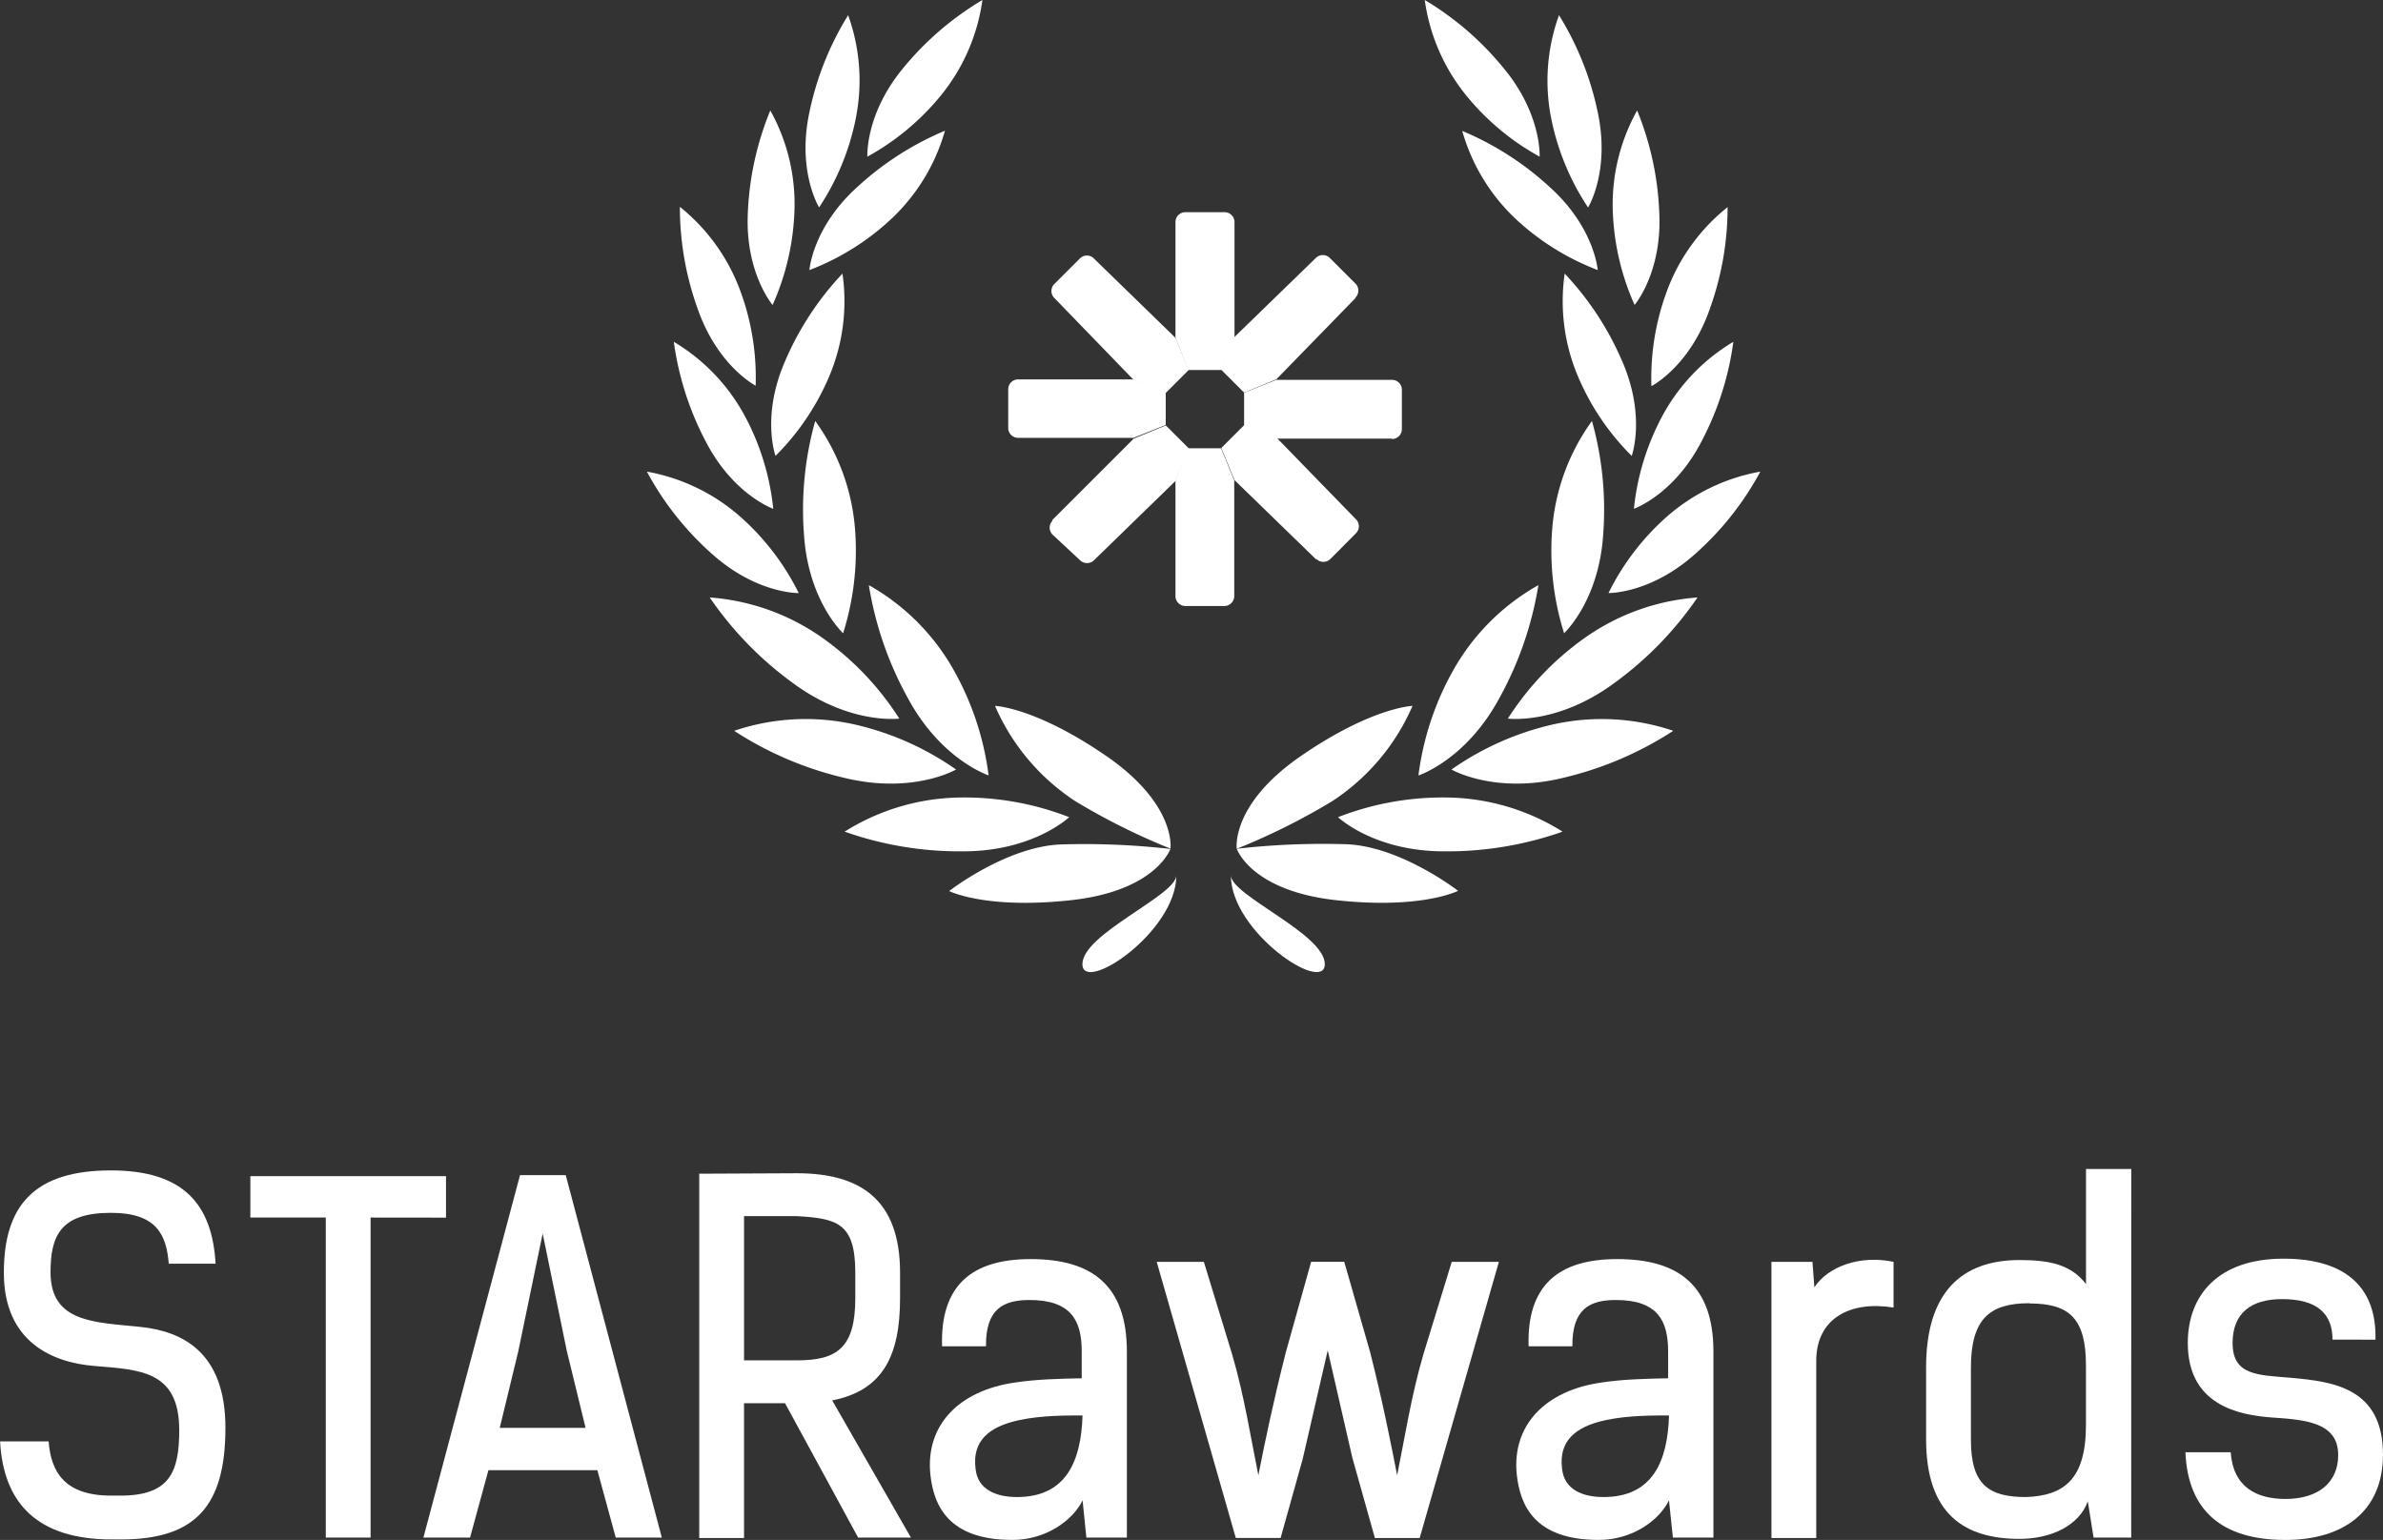 <svg id="af8914d0-424d-4586-aa97-94d43e307e1e" data-name="Layer 1" xmlns="http://www.w3.org/2000/svg" viewBox="0 0 823.4 532.22"><rect x="0" y="0" width="823.4" height="532.22" fill="#333333" stroke="none"/><defs><style>.adeedb2f-695a-403d-8a69-d925e1331204{isolation:isolate;}.f1ef351f-9d86-4da5-90db-f5465ca34bfe{fill:#fff;}</style></defs><title>White logo2</title><g class="adeedb2f-695a-403d-8a69-d925e1331204"><path class="f1ef351f-9d86-4da5-90db-f5465ca34bfe" d="M201.63,607.27c-.81-10.26-4.4-17.59-20-17.59-17.43,0-20.85,8-20.85,20.52,0,17.44,15.14,17.27,30.95,18.9,14.49,1.47,29.48,8.63,29.48,34.86,0,27-10.26,38.61-36.16,38.61h-3.1c-25.74,0-37.46-12.55-38.6-33.89h16.77c.82,10.59,5.54,18.74,21.67,18.74h3.09c17,0,20.37-8,20.37-22.64,0-20.53-13.52-20.86-29.16-22.16-14.66-1.14-31.44-8.31-31.44-32.25,0-23.3,10.59-35.35,37-35.35,24.92,0,35,11.57,36.16,32.25Z" transform="translate(-143.32 -170.51)"/></g><g class="adeedb2f-695a-403d-8a69-d925e1331204"><path class="f1ef351f-9d86-4da5-90db-f5465ca34bfe" d="M271.37,591.31V701.92H255.89V591.31H229.83V577h67.6v14.34Z" transform="translate(-143.32 -170.51)"/></g><g class="adeedb2f-695a-403d-8a69-d925e1331204"><path class="f1ef351f-9d86-4da5-90db-f5465ca34bfe" d="M356.08,701.92l-6.36-23.3H312.09l-6.35,23.3H289.62L323,576.65h15.8L372,701.92ZM330.83,596.85l-8.47,40.88L316,664h29.65l-6.51-26.72Z" transform="translate(-143.32 -170.51)"/></g><g class="adeedb2f-695a-403d-8a69-d925e1331204"><path class="f1ef351f-9d86-4da5-90db-f5465ca34bfe" d="M430.87,654.51l27.2,47.41H439.83l-25.25-46.43H400.41v46.59H384.93V576.16l33.72-.16c22,0,35.67,9.12,35.67,34.37v8.79C454.32,639.2,448.3,651.09,430.87,654.51Zm-30.46-63.69v49.85h18.24c13.85,0,20.2-4.24,20.2-21.51v-8.79c0-17.27-6.35-18.73-20.2-19.55Z" transform="translate(-143.32 -170.51)"/></g><g class="adeedb2f-695a-403d-8a69-d925e1331204"><path class="f1ef351f-9d86-4da5-90db-f5465ca34bfe" d="M532.69,701.92h-14l-1.3-12.87c-3.42,7-12.71,13.68-24.27,13.68-21.83,0-27.21-11.57-28.35-22.8-1.63-16.78,9.78-28.84,29.32-31.61,7.5-1.14,15.48-1.3,23-1.46v-9.29c0-10.75-3.74-17.76-18.08-17.76-9,0-15.15,3.1-15,16H468.83c-.65-21.18,10.43-30.14,30.63-30.14,20.85,0,33.23,8.8,33.23,31.93Zm-37.3-40.57c-10.59,2.28-16.13,7.33-15,16.62.65,7.49,7.33,9.94,14.33,9.94,17.11,0,22.16-12.55,22.65-28.18C513,659.73,503.53,659.56,495.39,661.35Z" transform="translate(-143.32 -170.51)"/></g><g class="adeedb2f-695a-403d-8a69-d925e1331204"><path class="f1ef351f-9d86-4da5-90db-f5465ca34bfe" d="M644.94,606.62h16.29l-27.37,95.46H618.39l-7.82-27.86-8.48-37-8.63,37.47-7.65,27.37H570.33L543,606.62h16.29L569,638.39c4.23,14.33,6.68,30,9.12,42,2.44-12.38,5.05-24.92,9.45-42.35l8.79-31.44H607.8l9,31.44c4.4,17.43,6.84,30,9.28,42.35,2.45-12,4.89-27.69,9.12-42Z" transform="translate(-143.32 -170.51)"/></g><g class="adeedb2f-695a-403d-8a69-d925e1331204"><path class="f1ef351f-9d86-4da5-90db-f5465ca34bfe" d="M735.36,701.92h-14L720,689.05c-3.42,7-12.7,13.68-24.27,13.68-21.83,0-27.2-11.57-28.34-22.8-1.63-16.78,9.77-28.84,29.32-31.61,7.49-1.14,15.48-1.3,23-1.46v-9.29c0-10.75-3.75-17.76-18.08-17.76-9,0-15.15,3.1-15,16H671.5c-.65-21.18,10.43-30.14,30.63-30.14,20.85,0,33.23,8.8,33.23,31.93Zm-37.31-40.57c-10.59,2.28-16.12,7.33-15,16.62.65,7.49,7.33,9.94,14.33,9.94,17.11,0,22.16-12.55,22.64-28.18C715.65,659.73,706.2,659.56,698.05,661.35Z" transform="translate(-143.32 -170.51)"/></g><g class="adeedb2f-695a-403d-8a69-d925e1331204"><path class="f1ef351f-9d86-4da5-90db-f5465ca34bfe" d="M797.6,622.42c-15-2.44-26.71,3.75-26.71,18.41v61.25H755.41V606.62h14.17l.66,8.8c4.72-7.17,15.64-11.24,27.36-8.8Z" transform="translate(-143.32 -170.51)"/></g><g class="adeedb2f-695a-403d-8a69-d925e1331204"><path class="f1ef351f-9d86-4da5-90db-f5465ca34bfe" d="M879.72,701.92h-13l-2-12.55c-2.93,8.31-12.54,13-23.62,13-19.06,0-32.25-8.63-32.25-34.37V643c0-25.74,12.22-37,32.25-37,10.26,0,17.76,1.47,23,8.31V574.53h15.64Zm-35.19-81c-13.84,0-20.2,5.53-20.2,22.31V668.2c0,15.63,6.36,19.71,19.06,19.71,13.2-.49,20.69-6.19,20.69-24.93V642.46C864.08,626.17,858.38,621,844.53,621Z" transform="translate(-143.32 -170.51)"/><path class="f1ef351f-9d86-4da5-90db-f5465ca34bfe" d="M949.28,633.5c0-9-5.37-14-17.43-14-10.75,0-17.1,4.89-17.1,15.15,0,11.24,8.63,11.08,20.2,12.05,14.5,1.31,31.76,3.42,31.76,26.56,0,19.87-14,29.48-33.72,29.48-21.83,0-33.72-10.1-34.53-30.3H914.1c.81,12.05,9,16.13,18.89,16.13,11.73,0,18.25-6,18.25-15.15,0-11.24-11.08-12.22-22.81-13-11.56-.82-29.16-4.24-29.16-25.74,0-16.78,10.76-29.16,33.07-29.16,22,0,32.26,10.43,31.77,28Z" transform="translate(-143.32 -170.51)"/></g><path class="f1ef351f-9d86-4da5-90db-f5465ca34bfe" d="M547.75,463.85s-4.89,14.55-34.38,17.78-42.09-3.16-42.09-3.16,19.67-15.33,38.54-16.11a264.09,264.09,0,0,1,37.93,1.56" transform="translate(-143.32 -170.51)"/><path class="f1ef351f-9d86-4da5-90db-f5465ca34bfe" d="M547.75,463.85s2.22-15.27-22.22-32.09-38.4-17.29-38.4-17.29a74.91,74.91,0,0,0,27.73,32.93,226.86,226.86,0,0,0,33,16.45" transform="translate(-143.32 -170.51)"/><path class="f1ef351f-9d86-4da5-90db-f5465ca34bfe" d="M512.77,452.94a99.76,99.76,0,0,0-37.78-6.8,76.77,76.77,0,0,0-39.82,11.8,119.39,119.39,0,0,0,41,6.8c24.18,0,36.58-11.8,36.58-11.8" transform="translate(-143.32 -170.51)"/><path class="f1ef351f-9d86-4da5-90db-f5465ca34bfe" d="M484.91,438.47a99.73,99.73,0,0,0-12.07-36.4,76.89,76.89,0,0,0-29.31-29.33A120.14,120.14,0,0,0,457.13,412C468.68,433.27,485,438.52,485,438.52" transform="translate(-143.32 -170.51)"/><path class="f1ef351f-9d86-4da5-90db-f5465ca34bfe" d="M473.62,436.43a99.55,99.55,0,0,0-35.12-15.56A77.1,77.1,0,0,0,397,423.09,119.73,119.73,0,0,0,435.3,439.4c23.52,5.67,38.32-2.91,38.32-2.91" transform="translate(-143.32 -170.51)"/><path class="f1ef351f-9d86-4da5-90db-f5465ca34bfe" d="M454.06,418.87a100.08,100.08,0,0,0-26.42-27.8A77.15,77.15,0,0,0,388.55,377a120.4,120.4,0,0,0,29,29.76c19.51,14.31,36.47,12.11,36.47,12.11" transform="translate(-143.32 -170.51)"/><path class="f1ef351f-9d86-4da5-90db-f5465ca34bfe" d="M434.66,389.31a94.91,94.91,0,0,0,4.07-36.26A73.35,73.35,0,0,0,425,316a113.65,113.65,0,0,0-3.87,39.36c1.53,23,13.51,34,13.51,34" transform="translate(-143.32 -170.51)"/><path class="f1ef351f-9d86-4da5-90db-f5465ca34bfe" d="M419.26,375.38a86.64,86.64,0,0,0-20.16-26.31,66.45,66.45,0,0,0-32.26-15.56,103.44,103.44,0,0,0,22.22,28.2c15.56,14.09,30.22,13.78,30.22,13.78" transform="translate(-143.32 -170.51)"/><path class="f1ef351f-9d86-4da5-90db-f5465ca34bfe" d="M410.5,346.36a86.25,86.25,0,0,0-9.62-31.71,66.55,66.55,0,0,0-24.73-26,103.79,103.79,0,0,0,10.91,34.22c9.51,18.6,23.44,23.49,23.44,23.49" transform="translate(-143.32 -170.51)"/><path class="f1ef351f-9d86-4da5-90db-f5465ca34bfe" d="M404.42,303.85a86.56,86.56,0,0,0-5.27-32.74A66.73,66.73,0,0,0,378.24,242a103.61,103.61,0,0,0,6.2,35.38c6.91,19.71,20,26.44,20,26.44" transform="translate(-143.32 -170.51)"/><path class="f1ef351f-9d86-4da5-90db-f5465ca34bfe" d="M410.3,275.87a86.77,86.77,0,0,0,7.52-32.29,66.44,66.44,0,0,0-8.34-34.89,104.2,104.2,0,0,0-7.75,35.16c-1.07,20.86,8.57,32.09,8.57,32.09" transform="translate(-143.32 -170.51)"/><path class="f1ef351f-9d86-4da5-90db-f5465ca34bfe" d="M426.37,242.16A86.2,86.2,0,0,0,439,211.54a66.56,66.56,0,0,0-2.62-35.78,103.38,103.38,0,0,0-13.34,33.33c-4.44,20.42,3.25,33,3.25,33" transform="translate(-143.32 -170.51)"/><path class="f1ef351f-9d86-4da5-90db-f5465ca34bfe" d="M411.26,328.09a86.26,86.26,0,0,0,18.56-27.46,66.71,66.71,0,0,0,4.6-35.56A103,103,0,0,0,414.73,295c-8.47,19.11-3.47,33-3.47,33" transform="translate(-143.32 -170.51)"/><path class="f1ef351f-9d86-4da5-90db-f5465ca34bfe" d="M423,263.85a86.51,86.51,0,0,0,28.14-17.54,66.64,66.64,0,0,0,18.69-30.62,103.8,103.8,0,0,0-30.23,19.4c-15.55,14-16.6,28.76-16.6,28.76" transform="translate(-143.32 -170.51)"/><path class="f1ef351f-9d86-4da5-90db-f5465ca34bfe" d="M443,224.67a86.64,86.64,0,0,0,25.47-21.22,66.72,66.72,0,0,0,14.31-32.94,104,104,0,0,0-27.27,23.4c-13.33,16-12.49,30.76-12.49,30.76" transform="translate(-143.32 -170.51)"/><path class="f1ef351f-9d86-4da5-90db-f5465ca34bfe" d="M549.79,473c0,19.73-32.46,41.22-32.46,30.73S549.79,480,549.79,473" transform="translate(-143.32 -170.51)"/><path class="f1ef351f-9d86-4da5-90db-f5465ca34bfe" d="M568.62,473c0,19.73,32.46,41.22,32.46,30.73S568.62,480,568.62,473" transform="translate(-143.32 -170.51)"/><path class="f1ef351f-9d86-4da5-90db-f5465ca34bfe" d="M570.66,463.85s4.89,14.55,34.38,17.78,42.09-3.23,42.09-3.23-19.67-15.33-38.54-16.11a264.09,264.09,0,0,0-37.93,1.56" transform="translate(-143.32 -170.51)"/><path class="f1ef351f-9d86-4da5-90db-f5465ca34bfe" d="M570.66,463.85s-2.22-15.27,22.22-32.09,38.51-17.29,38.51-17.29a74.91,74.91,0,0,1-27.73,32.93,226.36,226.36,0,0,1-33,16.45" transform="translate(-143.32 -170.51)"/><path class="f1ef351f-9d86-4da5-90db-f5465ca34bfe" d="M605.64,452.94a99.76,99.76,0,0,1,37.78-6.8,76.77,76.77,0,0,1,39.82,11.8,119.75,119.75,0,0,1-41,6.8c-24.2,0-36.58-11.8-36.58-11.8" transform="translate(-143.32 -170.51)"/><path class="f1ef351f-9d86-4da5-90db-f5465ca34bfe" d="M633.44,438.47a99.73,99.73,0,0,1,12.07-36.4,77,77,0,0,1,29.37-29.33A120.14,120.14,0,0,1,661.28,412c-11.55,21.27-27.84,26.52-27.84,26.52" transform="translate(-143.32 -170.51)"/><path class="f1ef351f-9d86-4da5-90db-f5465ca34bfe" d="M644.91,436.43A99.43,99.43,0,0,1,680,420.87a77.14,77.14,0,0,1,41.49,2.22,120.33,120.33,0,0,1-38.29,16.31c-23.51,5.67-38.31-2.91-38.31-2.91" transform="translate(-143.32 -170.51)"/><path class="f1ef351f-9d86-4da5-90db-f5465ca34bfe" d="M664.33,418.87a100.3,100.3,0,0,1,26.44-27.8A77.15,77.15,0,0,1,729.86,377a120.4,120.4,0,0,1-29,29.76c-19.51,14.31-36.49,12.11-36.49,12.11" transform="translate(-143.32 -170.51)"/><path class="f1ef351f-9d86-4da5-90db-f5465ca34bfe" d="M683.75,389.31a94.91,94.91,0,0,1-4.07-36.26A73.47,73.47,0,0,1,693.39,316a113.65,113.65,0,0,1,3.87,39.36c-1.53,23-13.51,34-13.51,34" transform="translate(-143.32 -170.51)"/><path class="f1ef351f-9d86-4da5-90db-f5465ca34bfe" d="M699.15,375.38a86,86,0,0,1,20.13-26.31,66.63,66.63,0,0,1,32.29-15.56,103.5,103.5,0,0,1-22.22,28.18c-15.56,14.09-30.22,13.78-30.22,13.78" transform="translate(-143.32 -170.51)"/><path class="f1ef351f-9d86-4da5-90db-f5465ca34bfe" d="M707.88,346.36a86.46,86.46,0,0,1,9.63-31.71,66.55,66.55,0,0,1,24.73-26,103.21,103.21,0,0,1-10.89,34.22c-9.51,18.6-23.47,23.49-23.47,23.49" transform="translate(-143.32 -170.51)"/><path class="f1ef351f-9d86-4da5-90db-f5465ca34bfe" d="M713.93,303.85a86.61,86.61,0,0,1,5.33-32.67,66.75,66.75,0,0,1,21-29.09,103.59,103.59,0,0,1-6.22,35.38c-6.91,19.71-20,26.44-20,26.44" transform="translate(-143.32 -170.51)"/><path class="f1ef351f-9d86-4da5-90db-f5465ca34bfe" d="M708.11,275.87a86.77,86.77,0,0,1-7.52-32.29A66.66,66.66,0,0,1,709,208.69a103.59,103.59,0,0,1,7.64,35.16c1.09,20.86-8.55,32.09-8.55,32.09" transform="translate(-143.32 -170.51)"/><path class="f1ef351f-9d86-4da5-90db-f5465ca34bfe" d="M692,242.16a86.39,86.39,0,0,1-12.67-30.62A66.56,66.56,0,0,1,682,175.76a103.38,103.38,0,0,1,13.34,33.33c4.44,20.42-3.22,33-3.22,33" transform="translate(-143.32 -170.51)"/><path class="f1ef351f-9d86-4da5-90db-f5465ca34bfe" d="M707.13,328.09a86.09,86.09,0,0,1-18.56-27.46,66.71,66.71,0,0,1-4.6-35.56A103.22,103.22,0,0,1,703.68,295c8.47,19.11,3.47,33,3.47,33" transform="translate(-143.32 -170.51)"/><path class="f1ef351f-9d86-4da5-90db-f5465ca34bfe" d="M695.42,263.85a86.58,86.58,0,0,1-28.16-17.47,66.74,66.74,0,0,1-18.69-30.62,103.42,103.42,0,0,1,30.22,19.4c15.56,14,16.6,28.75,16.6,28.75" transform="translate(-143.32 -170.51)"/><path class="f1ef351f-9d86-4da5-90db-f5465ca34bfe" d="M675.35,224.67a86,86,0,0,1-25.44-21.22,66.64,66.64,0,0,1-14.29-32.94A103.62,103.62,0,0,1,662.82,194c13.33,16,12.49,30.76,12.49,30.76" transform="translate(-143.32 -170.51)"/><path class="f1ef351f-9d86-4da5-90db-f5465ca34bfe" d="M569.88,247.27v40l-4.57,11.11H553.93l-4.45-11.11v-40a3.42,3.42,0,0,1,3.38-3.42h13.62a3.42,3.42,0,0,1,3.4,3.42" transform="translate(-143.32 -170.51)"/><path class="f1ef351f-9d86-4da5-90db-f5465ca34bfe" d="M521.24,259.8l28.24,27.47,4.58,11.11-8,8L535,301.78l-27.4-28.31a3.4,3.4,0,0,1,0-4.78l8.89-8.89a3.42,3.42,0,0,1,4.78,0" transform="translate(-143.32 -170.51)"/><path class="f1ef351f-9d86-4da5-90db-f5465ca34bfe" d="M495,301.63h40l11.11,4.44v11.31L535,321.83H495a3.44,3.44,0,0,1-3.31-3.12V305.09a3.43,3.43,0,0,1,3.31-3.46" transform="translate(-143.32 -170.51)"/><path class="f1ef351f-9d86-4da5-90db-f5465ca34bfe" d="M506.84,350.31l28.2-28.2,11.11-4.57,8,8-4.58,11.12-28.29,27.53a3.45,3.45,0,0,1-4.71,0L507,355.27a3.4,3.4,0,0,1,0-4.8h0" transform="translate(-143.32 -170.51)"/><path class="f1ef351f-9d86-4da5-90db-f5465ca34bfe" d="M549.48,376.56v-40l4.45-11.11h11.31l4.55,11.11v40a3.44,3.44,0,0,1-3.4,3.4H552.77a3.44,3.44,0,0,1-3.29-3.4" transform="translate(-143.32 -170.51)"/><path class="f1ef351f-9d86-4da5-90db-f5465ca34bfe" d="M598.08,363.85l-28.2-27.4-4.57-11.11,8-8,11.11,4.44L611.86,350a3.42,3.42,0,0,1,0,4.8L603,363.71a3.42,3.42,0,0,1-4.8,0" transform="translate(-143.32 -170.51)"/><path class="f1ef351f-9d86-4da5-90db-f5465ca34bfe" d="M624.31,322.11h-40l-11.12-4.44V306.25l11.12-4.45h40a3.39,3.39,0,0,1,3.4,3.36v13.67a3.39,3.39,0,0,1-3.36,3.4h0" transform="translate(-143.32 -170.51)"/><path class="f1ef351f-9d86-4da5-90db-f5465ca34bfe" d="M611.71,273.49l-27.4,28.14-11.12,4.57-8-8,4.57-11.12L598,259.65a3.42,3.42,0,0,1,4.8,0l8.89,8.89a3.42,3.42,0,0,1,0,4.8" transform="translate(-143.32 -170.51)"/></svg>